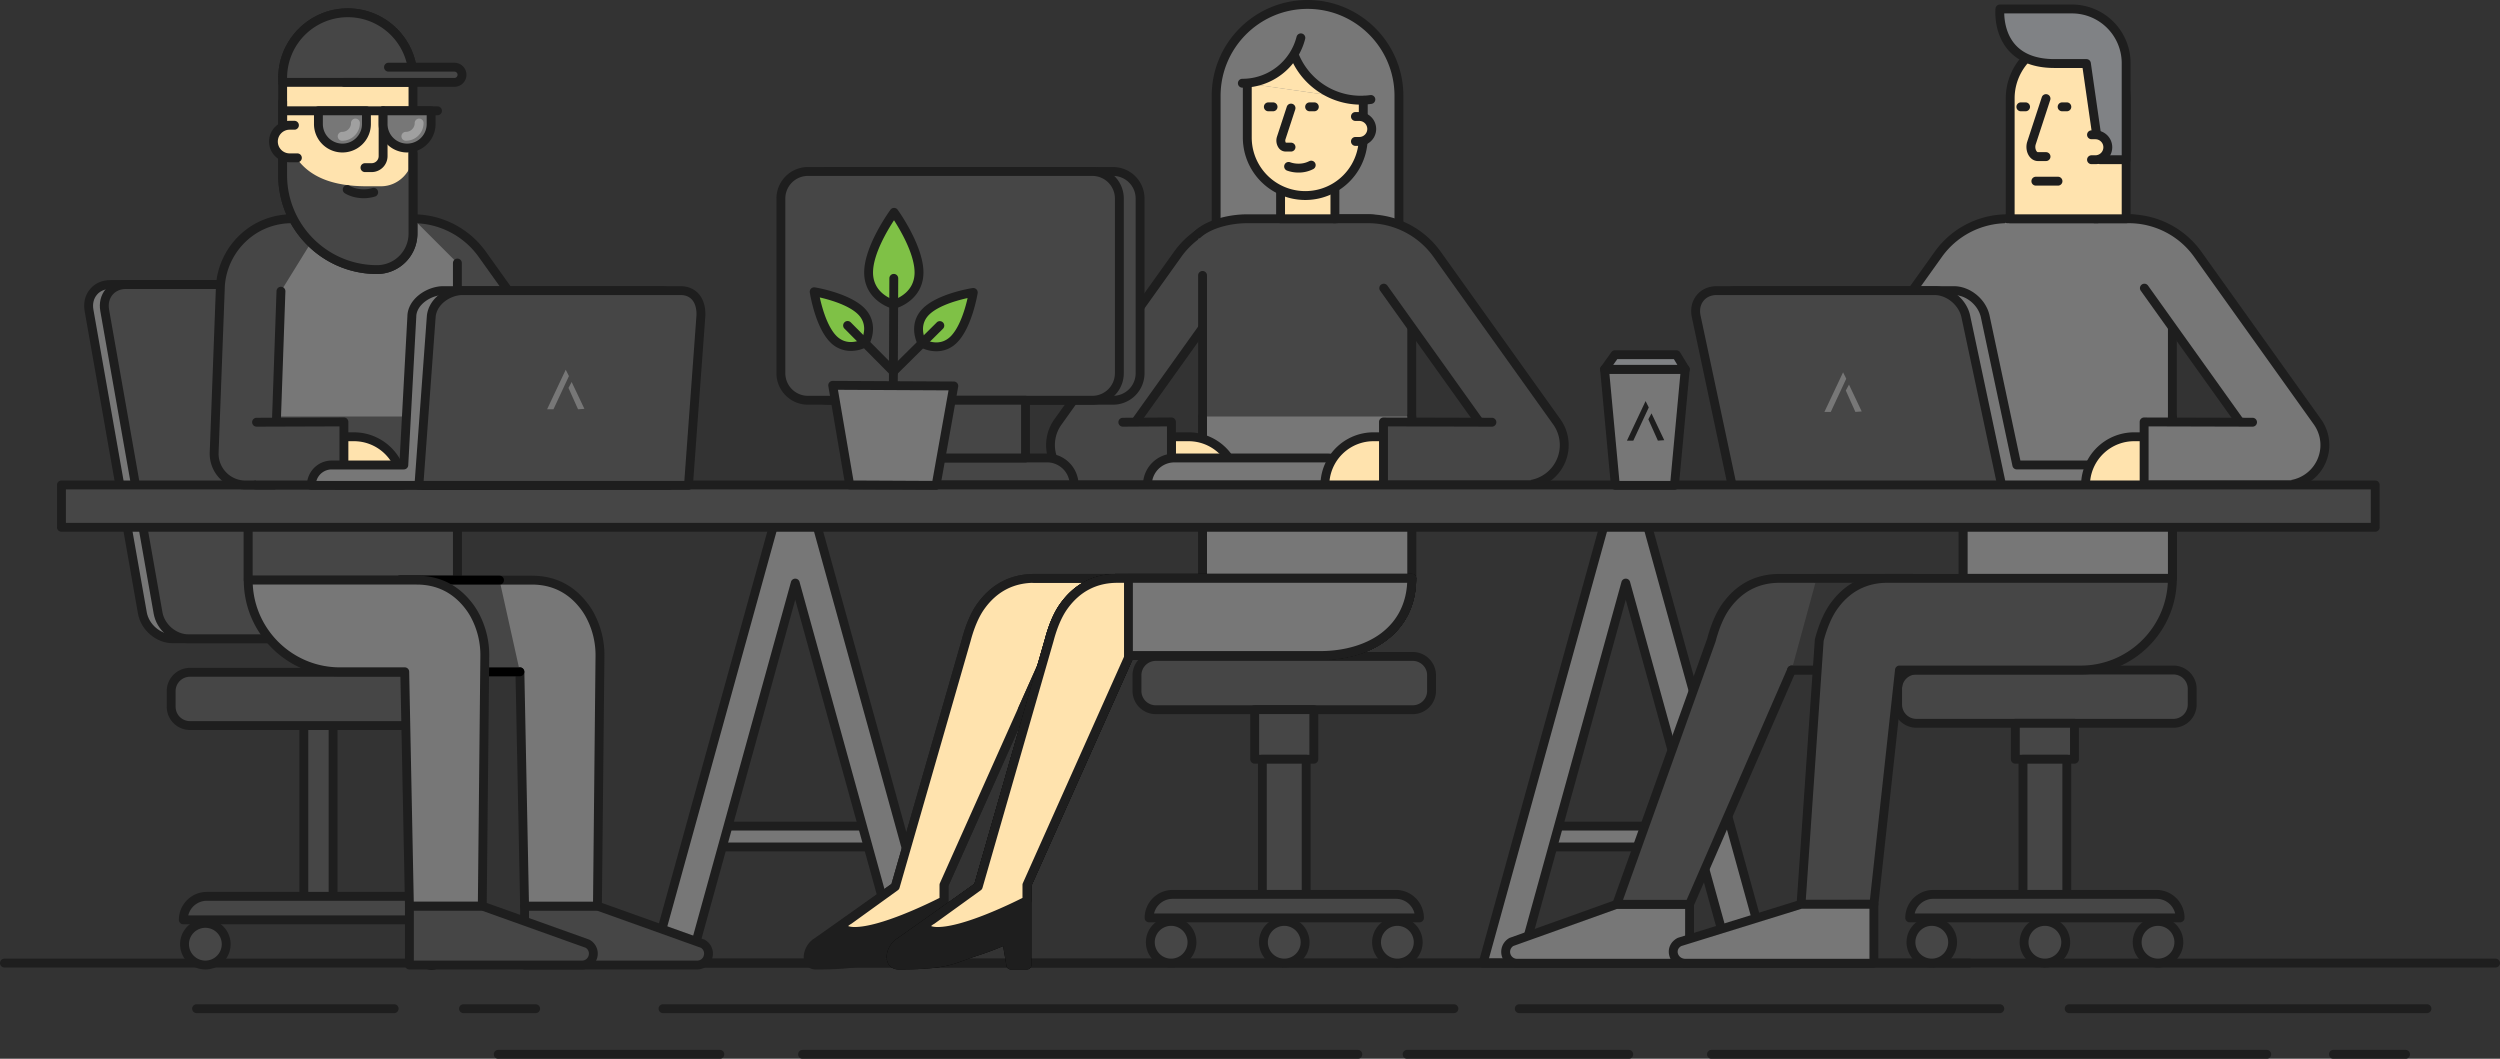 <svg xmlns="http://www.w3.org/2000/svg" viewBox="0 0 4785.27 2026.59"><rect x="0" y="0" width="4785.27" height="2026.59" fill="#333333" stroke="none"/><defs><style>.cls-1,.cls-13{fill:#777;}.cls-12,.cls-2{fill:#1e1e1e;}.cls-3{fill:#464646;}.cls-4{fill:#353535;}.cls-5{fill:#fff;}.cls-6{fill:#6fddef;}.cls-7{fill:#ffe3ae;}.cls-8{fill:#808285;}.cls-9{fill:#52d4f7;}.cls-10{fill:#a0a0a0;}.cls-11{fill:#7fc146;}.cls-12,.cls-13{fill-rule:evenodd;}</style></defs><title>Zasób 1</title><g id="Warstwa_2" data-name="Warstwa 2"><g id="Layer_1" data-name="Layer 1"><rect class="cls-1" x="1346.2" y="1581.21" width="352" height="40"/><path class="cls-2" d="M1698.2,1572.71h-352a8.5,8.5,0,0,0-8.5,8.5v40a8.5,8.5,0,0,0,8.5,8.5h352a8.5,8.5,0,0,0,8.5-8.5v-40A8.5,8.5,0,0,0,1698.2,1572.71Zm-8.5,40h-335v-23h335Z"/><polygon class="cls-1" points="1486.2 985.87 1249.07 1843.43 1321.07 1843.43 1522.2 1116.06 1723.34 1843.43 1795.34 1843.43 1558.2 985.87 1486.2 985.87"/><path class="cls-2" d="M1566.4,983.61a8.5,8.5,0,0,0-8.19-6.23h-72a8.5,8.5,0,0,0-8.19,6.23l-237.13,857.55a8.5,8.5,0,0,0,8.19,10.77h72a8.5,8.5,0,0,0,8.19-6.23L1522.2,1148l192.94,697.74a8.5,8.5,0,0,0,8.19,6.23h72a8.5,8.5,0,0,0,8.19-10.77Zm163.41,851.32L1530.4,1113.8a8.5,8.5,0,0,0-16.38,0L1314.6,1834.93h-54.36l232.43-840.55h59.06l232.43,840.55Z"/><rect class="cls-1" x="2935.89" y="1581.21" width="352" height="40"/><path class="cls-2" d="M3287.89,1572.71h-352a8.5,8.5,0,0,0-8.5,8.5v40a8.5,8.5,0,0,0,8.5,8.5h352a8.5,8.5,0,0,0,8.5-8.5v-40A8.5,8.5,0,0,0,3287.89,1572.71Zm-8.5,40h-335v-23h335Z"/><polygon class="cls-1" points="3075.89 985.87 2838.75 1843.43 2910.75 1843.43 3111.89 1116.06 3313.02 1843.43 3385.02 1843.43 3147.89 985.87 3075.89 985.87"/><path class="cls-2" d="M3156.08,983.61a8.5,8.5,0,0,0-8.19-6.23h-72a8.5,8.5,0,0,0-8.19,6.23l-237.13,857.55a8.5,8.5,0,0,0,8.19,10.77h72a8.5,8.5,0,0,0,8.19-6.23L3111.89,1148l192.94,697.74a8.5,8.5,0,0,0,8.19,6.23h72a8.5,8.5,0,0,0,8.19-10.77Zm163.41,851.32L3120.08,1113.8a8.5,8.5,0,0,0-16.38,0l-199.41,721.13h-54.36l232.43-840.55h59.06l232.43,840.55Z"/><path class="cls-2" d="M3769.42,1834.93H8.5a8.5,8.5,0,0,0,0,17H3769.42a8.5,8.5,0,0,0,0-17Z"/><path class="cls-2" d="M754.43,1922.26H376.31a8.5,8.5,0,0,0,0,17H754.43a8.5,8.5,0,0,0,0-17Z"/><path class="cls-2" d="M1025.24,1922.26h-138a8.5,8.5,0,0,0,0,17h138a8.5,8.5,0,0,0,0-17Z"/><path class="cls-2" d="M2782.9,1922.26H1269.11a8.5,8.5,0,0,0,0,17H2782.9a8.5,8.5,0,0,0,0-17Z"/><path class="cls-2" d="M1377.81,2009.59H953.7a8.5,8.5,0,1,0,0,17h424.11a8.5,8.5,0,0,0,0-17Z"/><path class="cls-2" d="M2599,2009.59H1536.21a8.5,8.5,0,0,0,0,17H2599a8.5,8.5,0,0,0,0-17Z"/><path class="cls-2" d="M4776.77,1834.93h-3557a8.5,8.5,0,0,0,0,17h3557a8.5,8.5,0,0,0,0-17Z"/><path class="cls-2" d="M3827.8,1922.26H2908.06a8.5,8.5,0,0,0,0,17H3827.8a8.5,8.5,0,0,0,0-17Z"/><path class="cls-2" d="M4645.49,1922.26H3960.65a8.5,8.5,0,0,0,0,17h684.84a8.5,8.5,0,0,0,0-17Z"/><path class="cls-2" d="M3117.56,2009.59H2693.45a8.5,8.5,0,0,0,0,17h424.11a8.5,8.5,0,0,0,0-17Z"/><path class="cls-2" d="M4338.77,2009.59H3276a8.5,8.5,0,0,0,0,17H4338.77a8.5,8.5,0,0,0,0-17Z"/><path class="cls-2" d="M4604.47,2009.59h-138a8.5,8.5,0,0,0,0,17h138a8.5,8.5,0,0,0,0-17Z"/><path class="cls-1" d="M3710.19,486.66,3481,807.51c-36.11,50.56,0,120.78,62.16,120.78h0l363.94-509.55h-64.95A162.2,162.2,0,0,0,3710.19,486.66Z"/><path class="cls-2" d="M3907.14,410.24h-64.95a171,171,0,0,0-138.91,71.49L3474.12,802.57a84.89,84.89,0,0,0,69.08,134.22,8.5,8.5,0,0,0,6.92-3.56l363.94-509.55a8.5,8.5,0,0,0-6.92-13.44ZM3538.91,919.67a67.89,67.89,0,0,1-51-107.21L3717.11,491.6a154,154,0,0,1,125.07-64.37h48.43Z"/><path class="cls-1" d="M2893,1803c-19.46,11.08-11.59,40.78,10.8,40.78H3234V1730.91H3094.58Z"/><path class="cls-2" d="M3234,1722.41H3094.58a8.49,8.49,0,0,0-2.86.5L2890.16,1795a8.39,8.39,0,0,0-1.34.62,30.32,30.32,0,0,0,15,56.67H3234a8.5,8.5,0,0,0,8.5-8.5V1730.91A8.5,8.5,0,0,0,3234,1722.41Zm-8.5,112.88H2903.82a13.32,13.32,0,0,1-7.16-24.55l199.39-71.33h129.49Z"/><path class="cls-3" d="M3303.28,1161.06c-11.67,16.43-21,39.49-27.49,64.14l-181.21,505.71H3234l195.29-448.38h47.41l183-175.46H3406.26C3361.82,1107.07,3327.78,1126.57,3303.28,1161.06Z"/><path class="cls-2" d="M3659.71,1098.57H3406.26c-45.8,0-82.79,19.37-109.91,57.57-11.55,16.26-21.46,39.26-28.69,66.53L3086.57,1728a8.5,8.5,0,0,0,8,11.37H3234a8.5,8.5,0,0,0,7.79-5.11L3434.9,1291h41.84a8.5,8.5,0,0,0,0-17h-47.41a8.5,8.5,0,0,0-7.79,5.11l-193.07,443.28H3106.65l177.14-494.34c.08-.23.15-.46.22-.7,6.72-25.48,15.78-46.7,26.21-61.38,23.76-33.45,56.07-50.42,96.05-50.42h253.45a8.5,8.5,0,0,0,0-17Z"/><polygon class="cls-4" points="3429.34 1282.52 3476.75 1282.52 3659.71 1107.07 3477.2 1107.07 3429.34 1282.52"/><path class="cls-2" d="M3659.71,1098.57H3477.2a8.5,8.5,0,0,0,0,17h161.37L3473.33,1274h-44a8.5,8.5,0,0,0,0,17h47.41a8.5,8.5,0,0,0,5.88-2.37l183-175.46a8.5,8.5,0,0,0-5.88-14.63Z"/><path class="cls-1" d="M4073.43,418.74H3842.5l-84.74,154.47v533.86h400.4V503.47A84.74,84.74,0,0,0,4073.43,418.74Z"/><path class="cls-2" d="M4073.43,410.24H3842.5a8.5,8.5,0,0,0,0,17h230.93a76.32,76.32,0,0,1,76.24,76.24v595.09h-383.4V573.21a8.5,8.5,0,0,0-17,0v533.86a8.5,8.5,0,0,0,8.5,8.5h400.4a8.5,8.5,0,0,0,8.5-8.5V503.47A93.34,93.34,0,0,0,4073.43,410.24Z"/><path class="cls-1" d="M4206.68,486.66a162.2,162.2,0,0,0-132-67.93h-64.95l94.77,132.68,269.18,376.87h0c62.13,0,98.27-70.22,62.16-120.78Z"/><path class="cls-2" d="M4213.6,481.72a171,171,0,0,0-138.91-71.49h-64.95a8.5,8.5,0,0,0,0,17h64.95a154,154,0,0,1,125.07,64.37l229.16,320.85a67.89,67.89,0,0,1-51,107.21L4111.42,546.48a8.5,8.5,0,0,0-13.83,9.88l269.18,376.87a8.5,8.5,0,0,0,6.92,3.56,84.89,84.89,0,0,0,69.08-134.22Z"/><rect class="cls-1" x="3757.76" y="797.23" width="400.4" height="309.84"/><path class="cls-2" d="M4158.16,788.73a8.5,8.5,0,0,0-8.5,8.5v301.34h-383.4V797.23a8.5,8.5,0,1,0-17,0v309.84a8.5,8.5,0,0,0,8.5,8.5h400.4a8.5,8.5,0,0,0,8.5-8.5V797.23A8.5,8.5,0,0,0,4158.16,788.73Z"/><path class="cls-5" d="M3731,836H3698.2v93H3824A93,93,0,0,0,3731,836Z"/><path d="M3731,827.5H3698.2a8.5,8.5,0,0,0-8.5,8.5v93a8.5,8.5,0,0,0,8.5,8.5H3824a8.5,8.5,0,0,0,8.5-8.5A101.66,101.66,0,0,0,3731,827.5Zm-24.31,93v-76H3731a84.66,84.66,0,0,1,84.12,76Z"/><polygon class="cls-6" points="3506.95 928.29 3698.2 928.29 3698.2 807.61 3605.21 808.18 3506.95 928.29"/><path d="M3698.2,799.11h-.05l-93,.57a8.5,8.5,0,1,0,.1,17l84.44-.52V919.79H3507a8.5,8.5,0,0,0,0,17H3698.2a8.5,8.5,0,0,0,8.5-8.5V807.61a8.5,8.5,0,0,0-8.5-8.5Z"/><rect class="cls-3" x="3632.22" y="1282.52" width="563.89" height="101.98" rx="35.98" ry="35.98"/><path class="cls-2" d="M4160.12,1274H3668.2a44.53,44.53,0,0,0-44.48,44.48v30A44.53,44.53,0,0,0,3668.2,1393h491.92a44.53,44.53,0,0,0,44.48-44.48v-30A44.53,44.53,0,0,0,4160.12,1274Zm27.48,74.5a27.51,27.51,0,0,1-27.48,27.48H3668.2a27.51,27.51,0,0,1-27.48-27.48v-30A27.51,27.51,0,0,1,3668.2,1291h491.92a27.51,27.51,0,0,1,27.48,27.48Z"/><rect class="cls-3" x="3857.56" y="1384.5" width="113.21" height="68.72"/><path class="cls-2" d="M3970.77,1376H3857.56a8.5,8.5,0,0,0-8.5,8.5v68.72a8.5,8.5,0,0,0,8.5,8.5h113.21a8.5,8.5,0,0,0,8.5-8.5V1384.5A8.5,8.5,0,0,0,3970.77,1376Zm-8.5,68.72h-96.21V1393h96.21Z"/><rect class="cls-3" x="3872.23" y="1453.22" width="83.87" height="281.9"/><path class="cls-2" d="M3956.1,1444.72h-83.86a8.5,8.5,0,0,0-8.5,8.5v281.9a8.5,8.5,0,0,0,8.5,8.5h83.86a8.5,8.5,0,0,0,8.5-8.5v-281.9A8.5,8.5,0,0,0,3956.1,1444.72Zm-8.5,281.9h-66.86v-264.9h66.86Z"/><circle class="cls-3" cx="4130.67" cy="1803.55" r="39.87"/><path class="cls-2" d="M4130.67,1755.18a48.37,48.37,0,1,0,48.37,48.37A48.43,48.43,0,0,0,4130.67,1755.18Zm0,79.75a31.37,31.37,0,1,1,31.37-31.37A31.41,31.41,0,0,1,4130.67,1834.93Z"/><circle class="cls-3" cx="3697.66" cy="1803.55" r="39.87"/><path class="cls-2" d="M3697.66,1755.18a48.37,48.37,0,1,0,48.37,48.37A48.43,48.43,0,0,0,3697.66,1755.18Zm0,79.75a31.37,31.37,0,1,1,31.37-31.37A31.41,31.41,0,0,1,3697.66,1834.93Z"/><circle class="cls-3" cx="3914.16" cy="1803.55" r="39.87"/><path class="cls-2" d="M3914.16,1755.18a48.37,48.37,0,1,0,48.37,48.37A48.43,48.43,0,0,0,3914.16,1755.18Zm0,79.75a31.37,31.37,0,1,1,31.37-31.37A31.41,31.41,0,0,1,3914.16,1834.93Z"/><path class="cls-3" d="M4127.94,1711.95H3700.39a45,45,0,0,0-45,45h517.52A45,45,0,0,0,4127.94,1711.95Z"/><path class="cls-2" d="M4127.94,1703.45H3700.39a53.55,53.55,0,0,0-53.49,53.49,8.5,8.5,0,0,0,8.5,8.5h517.52a8.5,8.5,0,0,0,8.5-8.5A53.55,53.55,0,0,0,4127.94,1703.45Zm-463,45a36.55,36.55,0,0,1,35.49-28h427.54a36.56,36.56,0,0,1,35.49,28Z"/><path class="cls-7" d="M3958.72,77.27h0a111,111,0,0,0-111,111V418.74h222V188.25A111,111,0,0,0,3958.72,77.27Z"/><path class="cls-2" d="M3958.72,68.77a119.61,119.61,0,0,0-119.48,119.48V418.74a8.5,8.5,0,0,0,8.5,8.5h222a8.5,8.5,0,0,0,8.5-8.5V188.25A119.61,119.61,0,0,0,3958.72,68.77ZM4061.2,410.24h-205v-222a102.48,102.48,0,0,1,205,0Z"/><path class="cls-8" d="M3966,17.17H3828.06s-10.59,104.45,104.46,104.45h61.13l26.44,184.11h49.62V120.87A103.7,103.7,0,0,0,3966,17.17Z"/><path class="cls-2" d="M3966,8.67H3828.06a8.5,8.5,0,0,0-8.46,7.64c-.2,1.93-4.45,47.73,25.62,81,19.67,21.76,49,32.8,87.29,32.8h53.76l25.39,176.82a8.5,8.5,0,0,0,8.41,7.29h49.62a8.5,8.5,0,0,0,8.5-8.5V120.87A112.32,112.32,0,0,0,3966,8.67Zm95.2,288.56h-33.75l-25.39-176.82a8.5,8.5,0,0,0-8.41-7.29h-61.13c-33.17,0-58.27-9.11-74.58-27.08-18.42-20.3-21.35-47.34-21.6-60.36H3966a95.3,95.3,0,0,1,95.2,95.2Z"/><path class="cls-7" d="M4010.71,258h-7.32v47.73h7.32a23.86,23.86,0,0,0,23.86-23.86h0A23.86,23.86,0,0,0,4010.71,258Z"/><path class="cls-2" d="M4010.71,249.5h-7.32a8.5,8.5,0,0,0,0,17h7.32a15.36,15.36,0,1,1,0,30.73h-7.32a8.5,8.5,0,0,0,0,17h7.32a32.36,32.36,0,1,0,0-64.73Z"/><path class="cls-2" d="M3924.36,191.4a8.5,8.5,0,0,0-16.16-5.29L3880.42,271c-3.14,9.59-1.58,20.72,4,28.37,4.09,5.65,10.05,8.89,16.34,8.89h15.56a8.5,8.5,0,0,0,0-17h-15.56c-1.11,0-2.17-1.31-2.58-1.87-1.94-2.68-3.26-7.93-1.57-13.11Z"/><path class="cls-3" d="M3509.74,1161.06c-11.66,16.43-21,39.49-27.49,64.14l-34.86,505.71h139.47l48.95-448.38h346.91a175.46,175.46,0,0,0,175.46-175.46H3612.72C3568.28,1107.07,3534.23,1126.57,3509.74,1161.06Z"/><path class="cls-2" d="M4158.16,1098.57H3612.72c-45.8,0-82.79,19.37-109.91,57.57-11.6,16.33-21.55,39.46-28.78,66.89a8.44,8.44,0,0,0-.26,1.58l-34.86,505.71a8.5,8.5,0,0,0,8.48,9.08h139.46a8.5,8.5,0,0,0,8.45-7.58l48.12-440.8h339.29c101.43,0,184-82.52,184-184A8.5,8.5,0,0,0,4158.16,1098.57ZM3982.71,1274H3635.79a8.5,8.5,0,0,0-8.45,7.58l-48.12,440.8H3456.49l34.18-495.82c6.7-25.13,15.68-46.08,26-60.61,23.76-33.45,56.07-50.42,96.05-50.42h536.73C4145,1203.7,4071.92,1274,3982.71,1274Z"/><path class="cls-1" d="M3214.83,1803c-21.23,11.08-12.65,40.78,11.78,40.78h360.23V1730.91H3447.38Z"/><path class="cls-2" d="M3586.85,1722.41H3447.38a8.53,8.53,0,0,0-2.52.38l-232.55,72.1a8.62,8.62,0,0,0-1.42.58c-12.89,6.73-19.08,19.79-15.78,33.27,3.46,14.09,16.11,23.55,31.49,23.55h360.23a8.5,8.5,0,0,0,8.5-8.5V1730.91A8.5,8.5,0,0,0,3586.85,1722.41Zm-8.5,112.88H3226.61c-9.14,0-13.78-5.71-15-10.6-1.37-5.58,1.06-10.7,6.52-13.81l230.52-71.47h129.68Z"/><path class="cls-2" d="M3956.15,196h-9a8.5,8.5,0,0,0,0,17h9a8.5,8.5,0,0,0,0-17Z"/><path class="cls-2" d="M3877.16,196h-9a8.5,8.5,0,0,0,0,17h9a8.5,8.5,0,0,0,0-17Z"/><path class="cls-2" d="M3939.21,338.31h-42.34a8.5,8.5,0,0,0,0,17h42.34a8.5,8.5,0,0,0,0-17Z"/><path class="cls-1" d="M4038.34,890h-178L3800,605.87c-5.82-27.39-32.75-49.6-60.14-49.6H3323c-27.39,0-44.88,22.2-39.05,49.6L3352.67,929h724.68A39,39,0,0,0,4038.34,890Z"/><path class="cls-2" d="M4038.34,881.53H3867.26l-59-277.42c-3.21-15.12-12.05-29.28-24.89-39.86s-28.35-16.47-43.57-16.47H3323c-15.66,0-29.25,6.14-38.28,17.29-9.27,11.44-12.49,26.56-9.09,42.57l68.69,323.17a8.5,8.5,0,0,0,8.31,6.73h724.68a8.5,8.5,0,0,0,8.5-8.5A47.56,47.56,0,0,0,4038.34,881.53Zm-678.79,39-67.26-316.43c-2.32-10.9-.3-21,5.67-28.34,5.74-7.09,14.64-11,25.07-11h416.81c23.55,0,46.8,19.23,51.82,42.86l60.4,284.16a8.5,8.5,0,0,0,8.31,6.73h178a30.57,30.57,0,0,1,29.31,22Z"/><path class="cls-3" d="M3702.64,556.28H3285.83c-27.39,0-44.88,22.2-39.05,49.6L3315.46,929h516l-68.69-323.17C3757,578.48,3730,556.28,3702.64,556.28Z"/><path class="cls-2" d="M3771.09,604.11c-3.21-15.12-12.05-29.28-24.89-39.86s-28.35-16.47-43.57-16.47H3285.83c-15.66,0-29.25,6.14-38.28,17.29-9.27,11.44-12.49,26.56-9.09,42.57l68.69,323.17a8.5,8.5,0,0,0,8.31,6.73h516a8.5,8.5,0,0,0,8.31-10.27ZM3322.35,920.54l-67.26-316.43c-2.32-10.9-.3-21,5.67-28.34,5.74-7.09,14.64-11,25.07-11h416.81c23.55,0,46.8,19.23,51.82,42.86L3821,920.54Z"/><path class="cls-7" d="M3991.88,929h125.85V836h-32.81A93,93,0,0,0,3991.88,929Z"/><path class="cls-2" d="M4117.73,827.5h-32.81A101.65,101.65,0,0,0,3983.38,929a8.5,8.5,0,0,0,8.5,8.5h125.85a8.5,8.5,0,0,0,8.5-8.5V836A8.5,8.5,0,0,0,4117.73,827.5Zm-8.5,93H4000.81a84.66,84.66,0,0,1,84.12-76h24.31Z"/><polygon class="cls-1" points="4104.12 807.61 4104.12 928.29 4391.75 928.29 4311.67 808.18 4104.12 807.61"/><path class="cls-2" d="M4391.75,919.79H4112.62V816.14l199,.55h0a8.5,8.5,0,0,0,0-17l-207.55-.57h0a8.5,8.5,0,0,0-8.5,8.5V928.29a8.5,8.5,0,0,0,8.5,8.5h287.64a8.5,8.5,0,0,0,0-17Z"/><path class="cls-1" d="M593.44,594c-4.8-27.24-30.78-49.33-58-49.33H211c-27.24,0-45.43,22.09-40.63,49.33l102.17,579.41c4.8,27.24,30.78,49.33,58,49.33H655c27.24,0,45.43-22.09,40.63-49.33Z"/><path class="cls-2" d="M601.81,592.48c-2.67-15.12-11-29.28-23.46-39.88s-27.74-16.47-42.93-16.47H211c-15.59,0-29.31,6.11-38.62,17.22-9.49,11.3-13.17,26.25-10.38,42.09l102.17,579.41c2.67,15.12,11,29.29,23.46,39.88s27.74,16.47,42.93,16.47H655c15.59,0,29.31-6.11,38.62-17.22,9.49-11.3,13.17-26.25,10.38-42.09Zm78.76,610.57c-6,7.19-15.12,11.14-25.6,11.14H330.59c-23.27,0-45.54-19-49.66-42.3L178.77,592.48c-1.9-10.8.46-20.82,6.66-28.21,6-7.19,15.12-11.14,25.6-11.14H535.42c23.27,0,45.54,19,49.66,42.3l102.17,579.41C689.14,1185.65,686.78,1195.67,680.58,1203.05Z"/><path class="cls-3" d="M623.44,594c-4.8-27.24-30.78-49.33-58-49.33H241c-27.24,0-45.43,22.09-40.63,49.33l102.17,579.41c4.8,27.24,30.78,49.33,58,49.33H685c27.24,0,45.43-22.09,40.63-49.33Z"/><path class="cls-2" d="M631.82,592.48c-2.67-15.12-11-29.28-23.46-39.88s-27.74-16.47-42.93-16.47H241c-15.59,0-29.31,6.11-38.62,17.22-9.49,11.3-13.17,26.25-10.38,42.09L294.2,1174.84c2.67,15.12,11,29.29,23.46,39.88s27.74,16.47,42.93,16.47H685c15.59,0,29.31-6.11,38.62-17.22,9.49-11.3,13.17-26.25,10.38-42.09Zm78.76,610.57c-6,7.19-15.12,11.14-25.6,11.14H360.59c-23.27,0-45.54-19-49.66-42.3L208.77,592.48c-1.9-10.8.46-20.82,6.66-28.21,6-7.19,15.12-11.14,25.6-11.14H565.42c23.27,0,45.54,19,49.66,42.3l102.17,579.41C719.14,1185.65,716.78,1195.67,710.58,1203.05Z"/><path class="cls-3" d="M923.07,486.66a162.2,162.2,0,0,0-132-67.93H726.13l363.94,509.55h0c62.13,0,98.27-70.22,62.16-120.78Z"/><path class="cls-2" d="M930,481.72a171,171,0,0,0-138.91-71.49H726.13a8.5,8.5,0,0,0-6.92,13.44l363.94,509.55a8.5,8.5,0,0,0,6.92,3.56,84.88,84.88,0,0,0,69.08-134.22ZM1150.43,883c-11.21,21.78-32,35.27-56.08,36.7L742.65,427.24h48.43A154,154,0,0,1,916.15,491.6l229.16,320.85A66.76,66.76,0,0,1,1150.43,883Z"/><path class="cls-1" d="M559.84,418.74a84.74,84.74,0,0,0-84.74,84.74v603.59H875.5V503.47l-84.74-84.74Z"/><path class="cls-2" d="M875.5,495a8.5,8.5,0,0,0-8.5,8.5v595.09H483.6V503.47a76.32,76.32,0,0,1,76.24-76.24H790.77a8.5,8.5,0,0,0,0-17H559.84a93.34,93.34,0,0,0-93.24,93.24v603.59a8.5,8.5,0,0,0,8.5,8.5H875.5a8.5,8.5,0,0,0,8.5-8.5V503.47A8.5,8.5,0,0,0,875.5,495Z"/><rect class="cls-3" x="475.1" y="797.23" width="400.4" height="313.22"/><path class="cls-2" d="M875.5,788.73a8.5,8.5,0,0,0-8.5,8.5v304.72H483.6V797.23a8.5,8.5,0,1,0-17,0v313.22a8.5,8.5,0,0,0,8.5,8.5H875.5a8.5,8.5,0,0,0,8.5-8.5V797.23A8.5,8.5,0,0,0,875.5,788.73Z"/><path class="cls-2" d="M1877,1161.06c-11.67,16.43-21,39.49-27.49,64.14l-135.88,471.88L1563.8,1803c-19.46,11.08-24.63,44.16-2.24,44.16,95.19,0,102.53-11.4,148.12-26.07a573.2,573.2,0,0,0,58.07-22.25l.38,34.1H1799l7.9-78.21h0v-60.83l196.21-439.22H2368c96.9,0,175.46-50.72,175.46-147.63H1980C1935.55,1107.07,1901.5,1126.57,1877,1161.06Z"/><path class="cls-2" d="M2543.43,1098.57H1980c-45.8,0-82.79,19.37-109.91,57.57-11.58,16.31-21.53,39.41-28.76,66.8l-135,468.93-147.08,104c-14.77,8.66-23.87,28.4-19.91,43.35,2.73,10.32,11.06,16.48,22.27,16.48,77.82,0,98.64-7.68,127.45-18.31,7.08-2.61,14.39-5.31,23.27-8.17,15.87-5.11,31.67-11,47.12-17.45l.24,21.31a8.5,8.5,0,0,0,8.5,8.4H1799a8.5,8.5,0,0,0,8.46-7.65l7.9-78.21a8.47,8.47,0,0,0,0-.85v-59l193.23-432.54H2368c51.68,0,96.39-13.58,129.3-39.28,35.76-27.92,54.66-68.33,54.66-116.85a8.5,8.5,0,0,0-8.5-8.5ZM1563.81,1803h0Zm923-592.49c-29.46,23-71.66,35.67-118.84,35.67H2003.06a8.5,8.5,0,0,0-7.76,5l-196.21,439.22a8.5,8.5,0,0,0-.74,3.47v60.4l-7.09,70.13h-14.72l-.29-25.69a8.5,8.5,0,0,0-12-7.66,563.82,563.82,0,0,1-57.21,21.92c-9.22,3-17,5.85-23.95,8.4-28.17,10.39-46.78,17.26-121.57,17.26-4.45,0-5.34-2-5.83-3.83-1.86-7,3.1-19.22,12.28-24.45q.36-.21.7-.45L1718.54,1704a8.49,8.49,0,0,0,3.26-4.59l135.88-471.88.05-.18c6.72-25.47,15.78-46.7,26.21-61.38,23.76-33.45,56.07-50.42,96.05-50.42h554.72C2532.65,1154.87,2516.2,1187.57,2486.81,1210.52Z"/><path class="cls-7" d="M1877,1161.06c-11.67,16.43-21,39.49-27.49,64.14l-135.88,471.88-88.68,64c-19.46,11.08-11.59,21.82,10.8,21.82h0c58.61,0,171.1-59,171.1-59v-30l196.21-439.22H2368c96.9,0,175.46-50.72,175.46-147.63H1980C1935.55,1107.07,1901.5,1126.57,1877,1161.06Z"/><path class="cls-2" d="M2543.43,1098.57H1980c-45.8,0-82.79,19.37-109.91,57.57-11.58,16.31-21.53,39.41-28.76,66.79l-135,469L1620.33,1754c-15.5,9-15.73,18.25-14.47,23,2.44,9.2,13.33,14.48,29.89,14.48,60,0,170.38-57.53,175-60a8.5,8.5,0,0,0,4.55-7.53v-28.21l193.22-432.54H2368c51.68,0,96.39-13.58,129.3-39.28,35.76-27.92,54.66-68.33,54.66-116.85a8.5,8.5,0,0,0-8.5-8.5ZM1625,1761.12h0Zm861.85-550.6c-29.46,23-71.66,35.67-118.84,35.67H2003.06a8.5,8.5,0,0,0-7.76,5l-196.21,439.22a8.5,8.5,0,0,0-.74,3.47v24.82c-21.44,10.83-113.23,55.7-162.6,55.7-6.42,0-10.32-1-12.32-1.83a27.57,27.57,0,0,1,5.73-4.11,8.37,8.37,0,0,0,.77-.49l88.68-64a8.5,8.5,0,0,0,3.19-4.54l135.88-471.88.05-.19c6.72-25.47,15.78-46.7,26.21-61.38,23.76-33.45,56.07-50.42,96.05-50.42h554.72C2532.65,1154.87,2516.2,1187.57,2486.81,1210.52Z"/><path class="cls-2" d="M2543.43,1098.57H1980a8.5,8.5,0,0,0,0,17h554.72c-2.06,39.3-18.51,72-47.9,95s-71.66,35.67-118.84,35.67H2003.06a8.5,8.5,0,0,0-7.76,5l-46.15,103.3a8.5,8.5,0,1,0,15.52,6.93l43.9-98.27H2368c51.68,0,96.39-13.58,129.3-39.28,35.76-27.92,54.66-68.33,54.66-116.85A8.5,8.5,0,0,0,2543.43,1098.57Z"/><path class="cls-3" d="M2254.25,486.66,2025.09,807.51c-36.11,50.56,0,120.78,62.16,120.78h0l363.94-509.55h-64.95A162.2,162.2,0,0,0,2254.25,486.66Z"/><path class="cls-2" d="M2451.19,410.24h-64.95a171,171,0,0,0-138.91,71.49L2018.17,802.57a84.88,84.88,0,0,0,69.08,134.22,8.5,8.5,0,0,0,6.92-3.56l363.94-509.55a8.5,8.5,0,0,0-6.92-13.44ZM2083,919.67c-24.12-1.43-44.87-14.92-56.08-36.7a66.77,66.77,0,0,1,5.12-70.52L2261.17,491.6a154,154,0,0,1,125.07-64.37h48.43Z"/><path class="cls-1" d="M2502.78,8.5h0a174.94,174.94,0,0,0-174.94,174.94V457.22h349.88V183.44A174.94,174.94,0,0,0,2502.78,8.5Z"/><path class="cls-2" d="M2502.78,0c-101.15,0-183.44,82.29-183.44,183.44V457.21a8.5,8.5,0,0,0,8.5,8.5h349.88a8.5,8.5,0,0,0,8.5-8.5V183.44C2686.21,82.29,2603.92,0,2502.78,0Zm166.44,448.71H2336.34V183.44C2336.34,91.66,2411,17,2502.78,17s166.44,74.66,166.44,166.44Z"/><path class="cls-3" d="M2617.48,418.74H2386.55c-28.43,0-70,7.87-93.92,29.47l9.18,79v579.86h400.4V503.47A84.74,84.74,0,0,0,2617.48,418.74Z"/><path class="cls-2" d="M2617.48,410.24H2386.55c-29.79,0-73.76,8.29-99.62,31.67a8.5,8.5,0,1,0,11.4,12.61c20.85-18.84,59.33-27.28,88.22-27.28h230.93a76.32,76.32,0,0,1,76.24,76.24v595.09h-383.4V527.21a8.5,8.5,0,0,0-17,0v579.86a8.5,8.5,0,0,0,8.5,8.5h400.4a8.5,8.5,0,0,0,8.5-8.5V503.47A93.34,93.34,0,0,0,2617.48,410.24Z"/><rect class="cls-7" x="2451.19" y="328.28" width="103.97" height="90.46"/><path class="cls-2" d="M2555.16,319.78h-104a8.5,8.5,0,0,0-8.5,8.5v90.46a8.5,8.5,0,0,0,8.5,8.5h104a8.5,8.5,0,0,0,8.5-8.5V328.28A8.5,8.5,0,0,0,2555.16,319.78Zm-8.5,90.46h-87V336.78h87Z"/><path class="cls-3" d="M2750.73,486.66a162.2,162.2,0,0,0-132-67.93h-64.95l94.77,132.68,269.18,376.87h0c62.13,0,98.27-70.22,62.16-120.78Z"/><path class="cls-2" d="M2757.65,481.72a171,171,0,0,0-138.91-71.49h-64.95a8.5,8.5,0,0,0,0,17h64.95a154,154,0,0,1,125.07,64.37L2973,812.45a67.89,67.89,0,0,1-51,107.21L2655.48,546.48a8.5,8.5,0,0,0-13.83,9.88l269.18,376.87a8.5,8.5,0,0,0,6.92,3.56,84.89,84.89,0,0,0,69.08-134.22Z"/><rect class="cls-1" x="2301.82" y="797.23" width="400.4" height="309.84"/><path class="cls-2" d="M2702.22,788.73a8.5,8.5,0,0,0-8.5,8.5v301.34h-383.4V797.23a8.5,8.5,0,0,0-17,0v309.84a8.5,8.5,0,0,0,8.5,8.5h400.4a8.5,8.5,0,0,0,8.5-8.5V797.23A8.5,8.5,0,0,0,2702.22,788.73Z"/><path class="cls-7" d="M2275.06,836h-32.81v93H2368.1A93,93,0,0,0,2275.06,836Z"/><path class="cls-2" d="M2275.06,827.5h-32.81a8.5,8.5,0,0,0-8.5,8.5v93a8.5,8.5,0,0,0,8.5,8.5H2368.1a8.5,8.5,0,0,0,8.5-8.5A101.66,101.66,0,0,0,2275.06,827.5Zm-24.31,93v-76h24.31a84.66,84.66,0,0,1,84.12,76Z"/><polygon class="cls-3" points="2051 928.29 2242.25 928.29 2242.25 807.61 2149.26 808.18 2051 928.29"/><path class="cls-2" d="M2242.25,799.11h-.05l-93,.57a8.5,8.5,0,0,0,.05,17h.05l84.44-.52V919.79H2051a8.5,8.5,0,0,0,0,17h191.25a8.5,8.5,0,0,0,8.5-8.5V807.61a8.5,8.5,0,0,0-8.5-8.5Z"/><rect class="cls-3" x="2176.27" y="1256.45" width="563.89" height="101.98" rx="35.98" ry="35.98"/><path class="cls-2" d="M2704.18,1248H2212.26a44.53,44.53,0,0,0-44.48,44.48v30a44.53,44.53,0,0,0,44.48,44.48h491.92a44.53,44.53,0,0,0,44.48-44.48v-30A44.53,44.53,0,0,0,2704.18,1248Zm27.48,74.5a27.51,27.51,0,0,1-27.48,27.48H2212.26a27.51,27.51,0,0,1-27.48-27.48v-30a27.51,27.51,0,0,1,27.48-27.48h491.92a27.51,27.51,0,0,1,27.48,27.48Z"/><rect class="cls-3" x="2401.61" y="1358.36" width="113.21" height="94.86"/><path class="cls-2" d="M2514.82,1349.86H2401.61a8.5,8.5,0,0,0-8.5,8.5v94.86a8.5,8.5,0,0,0,8.5,8.5h113.21a8.5,8.5,0,0,0,8.5-8.5v-94.86A8.5,8.5,0,0,0,2514.82,1349.86Zm-8.5,94.86h-96.21v-77.86h96.21Z"/><rect class="cls-3" x="2416.29" y="1453.22" width="83.86" height="275.9"/><path class="cls-2" d="M2500.15,1444.72h-83.87a8.5,8.5,0,0,0-8.5,8.5v275.9a8.5,8.5,0,0,0,8.5,8.5h83.87a8.5,8.5,0,0,0,8.5-8.5v-275.9A8.5,8.5,0,0,0,2500.15,1444.72Zm-8.5,275.9h-66.87v-258.9h66.87Z"/><circle class="cls-3" cx="2674.72" cy="1803.55" r="39.87"/><path class="cls-2" d="M2674.73,1755.18a48.37,48.37,0,1,0,48.37,48.37A48.43,48.43,0,0,0,2674.73,1755.18Zm0,79.75a31.37,31.37,0,1,1,31.37-31.37A31.41,31.41,0,0,1,2674.73,1834.93Z"/><circle class="cls-3" cx="2241.71" cy="1803.55" r="39.87"/><path class="cls-2" d="M2241.71,1755.18a48.37,48.37,0,1,0,48.37,48.37A48.43,48.43,0,0,0,2241.71,1755.18Zm0,79.75a31.37,31.37,0,1,1,31.37-31.37A31.41,31.41,0,0,1,2241.71,1834.93Z"/><circle class="cls-3" cx="2458.22" cy="1803.55" r="39.87"/><path class="cls-2" d="M2458.22,1755.18a48.37,48.37,0,1,0,48.37,48.37A48.43,48.43,0,0,0,2458.22,1755.18Zm0,79.75a31.37,31.37,0,1,1,31.37-31.37A31.41,31.41,0,0,1,2458.22,1834.93Z"/><path class="cls-3" d="M2672,1711.95H2244.45a45,45,0,0,0-45,45H2717A45,45,0,0,0,2672,1711.95Z"/><path class="cls-2" d="M2672,1703.45H2244.45a53.55,53.55,0,0,0-53.49,53.49,8.5,8.5,0,0,0,8.5,8.5H2717a8.5,8.5,0,0,0,8.5-8.5A53.55,53.55,0,0,0,2672,1703.45Zm-463,45a36.55,36.55,0,0,1,35.49-28H2672a36.56,36.56,0,0,1,35.49,28Z"/><path d="M2468.42,191.4a8.5,8.5,0,0,0-16.16-5.29L2424.48,271c-3.14,9.59-1.58,20.72,4,28.37,4.09,5.65,10.05,8.89,16.34,8.89h15.56a8.5,8.5,0,0,0,0-17h-15.56c-1.11,0-2.17-1.31-2.58-1.87-1.94-2.68-3.26-7.93-1.57-13.11Z"/><path class="cls-6" d="M2035.79,1161.06c-11.67,16.43-21,39.49-27.49,64.14l-135.88,471.88L1722.58,1803c-19.46,11.08-24.63,44.16-2.24,44.16,95.19,0,102.53-11.4,148.12-26.07a573.17,573.17,0,0,0,58.07-22.25l8.28,48.32h30.81v-92.43h0v-60.83l196.21-439.22h364.91c96.9,0,175.46-50.72,175.46-147.63H2138.77C2094.33,1107.07,2060.29,1126.57,2035.79,1161.06Z"/><path d="M2702.22,1098.57H2138.77c-45.8,0-82.79,19.37-109.91,57.57-11.58,16.31-21.53,39.41-28.76,66.8l-135,468.92-147.08,104c-14.77,8.66-23.87,28.4-19.91,43.35,2.73,10.32,11.06,16.48,22.27,16.48,77.82,0,98.64-7.68,127.45-18.31,7.08-2.61,14.39-5.31,23.27-8.17,16.49-5.31,32.91-11.42,48.93-18.22l6.45,37.63a8.5,8.5,0,0,0,8.38,7.06h30.81a8.5,8.5,0,0,0,8.5-8.5V1695.73l193.22-432.54h359.4c51.68,0,96.39-13.58,129.3-39.28,35.76-27.92,54.66-68.33,54.66-116.85a8.5,8.5,0,0,0-8.5-8.5ZM1722.59,1803h0Zm923-592.49c-29.46,23-71.66,35.67-118.84,35.67H2161.85a8.5,8.5,0,0,0-7.76,5l-196.21,439.22a8.5,8.5,0,0,0-.74,3.47v144.75H1942l-7.07-41.26a8.5,8.5,0,0,0-11.85-6.32,563.82,563.82,0,0,1-57.21,21.92c-9.22,3-17,5.85-23.95,8.4-28.17,10.39-46.78,17.26-121.57,17.26-4.45,0-5.34-2-5.83-3.83-1.86-7,3.1-19.22,12.28-24.45q.36-.21.7-.45L1877.32,1704a8.49,8.49,0,0,0,3.26-4.59l135.88-471.88.05-.18c6.72-25.48,15.78-46.7,26.21-61.38,23.76-33.45,56.07-50.42,96.05-50.42H2693.5C2691.44,1154.87,2675,1187.57,2645.6,1210.52Z"/><path class="cls-5" d="M2035.79,1161.06c-11.67,16.43-21,39.49-27.49,64.14l-135.88,471.88-88.68,64c-19.46,11.08-11.59,21.82,10.8,21.82h0c58.61,0,171.1-59,171.1-59v-30l196.21-439.22h364.91c96.9,0,175.46-50.72,175.46-147.63H2138.77C2094.33,1107.07,2060.29,1126.57,2035.79,1161.06Z"/><path d="M2702.22,1098.57H2138.77c-45.8,0-82.79,19.37-109.91,57.57-11.58,16.31-21.53,39.41-28.76,66.8l-135,469L1779.11,1754c-15.5,9-15.73,18.25-14.47,23,2.44,9.2,13.33,14.48,29.89,14.48,60,0,170.38-57.53,175-60a8.5,8.5,0,0,0,4.55-7.53v-28.21l193.23-432.54h359.4c51.68,0,96.39-13.58,129.3-39.28,35.76-27.92,54.66-68.33,54.66-116.85a8.5,8.5,0,0,0-8.5-8.5Zm-918.47,662.55h0Zm861.85-550.6c-29.46,23-71.66,35.67-118.84,35.67H2161.85a8.5,8.5,0,0,0-7.76,5l-196.21,439.22a8.5,8.5,0,0,0-.74,3.47v24.82c-21.45,10.83-113.26,55.7-162.6,55.7-6.42,0-10.32-1-12.32-1.83a27.57,27.57,0,0,1,5.73-4.11,8.57,8.57,0,0,0,.77-.49l88.68-64a8.5,8.5,0,0,0,3.19-4.54l135.88-471.88.05-.18c6.72-25.48,15.78-46.7,26.21-61.38,23.76-33.45,56.07-50.42,96.05-50.42H2693.5C2691.44,1154.87,2675,1187.57,2645.6,1210.52Z"/><path class="cls-2" d="M2035.79,1161.06c-11.67,16.43-21,39.49-27.49,64.14l-135.88,471.88L1722.58,1803c-19.46,11.08-24.63,44.16-2.24,44.16,95.19,0,102.53-11.4,148.12-26.07a573.17,573.17,0,0,0,58.07-22.25l8.28,48.32h30.81v-92.43h0v-60.83l196.21-439.22h364.91c96.9,0,175.46-50.72,175.46-147.63H2138.77C2094.33,1107.07,2060.29,1126.57,2035.79,1161.06Z"/><path class="cls-2" d="M2702.22,1098.57H2138.77c-45.8,0-82.79,19.37-109.91,57.57-11.58,16.31-21.53,39.41-28.76,66.8l-135,468.92-147.08,104c-14.77,8.66-23.87,28.4-19.91,43.35,2.73,10.32,11.06,16.48,22.27,16.48,77.82,0,98.64-7.68,127.45-18.31,7.08-2.61,14.39-5.31,23.27-8.17,16.49-5.31,32.91-11.42,48.93-18.22l6.45,37.63a8.5,8.5,0,0,0,8.38,7.06h30.81a8.5,8.5,0,0,0,8.5-8.5V1695.73l193.22-432.54h359.4c51.68,0,96.39-13.58,129.3-39.28,35.76-27.92,54.66-68.33,54.66-116.85a8.5,8.5,0,0,0-8.5-8.5ZM1722.59,1803h0Zm923-592.49c-29.46,23-71.66,35.67-118.84,35.67H2161.85a8.5,8.5,0,0,0-7.76,5l-196.21,439.22a8.5,8.5,0,0,0-.74,3.47v144.75H1942l-7.07-41.26a8.5,8.5,0,0,0-11.85-6.32,563.82,563.82,0,0,1-57.21,21.92c-9.22,3-17,5.85-23.95,8.4-28.17,10.39-46.78,17.26-121.57,17.26-4.45,0-5.34-2-5.83-3.83-1.86-7,3.1-19.22,12.28-24.45q.36-.21.7-.45L1877.32,1704a8.49,8.49,0,0,0,3.26-4.59l135.88-471.88.05-.18c6.72-25.48,15.78-46.7,26.21-61.38,23.76-33.45,56.07-50.42,96.05-50.42H2693.5C2691.44,1154.87,2675,1187.57,2645.6,1210.52Z"/><path class="cls-7" d="M2035.79,1161.06c-11.67,16.43-21,39.49-27.49,64.14l-135.88,471.88-88.68,64c-19.46,11.08-11.59,21.82,10.8,21.82h0c58.61,0,171.1-59,171.1-59v-30l196.21-439.22h364.91c96.9,0,175.46-50.72,175.46-147.63H2138.77C2094.33,1107.07,2060.29,1126.57,2035.79,1161.06Z"/><path class="cls-2" d="M2702.22,1098.57H2138.77c-45.8,0-82.79,19.37-109.91,57.57-11.58,16.31-21.53,39.41-28.76,66.8l-135,469L1779.11,1754c-15.5,9-15.73,18.25-14.47,23,2.44,9.2,13.33,14.48,29.89,14.48,60,0,170.38-57.53,175-60a8.5,8.5,0,0,0,4.55-7.53v-28.21l193.23-432.54h359.4c51.68,0,96.39-13.58,129.3-39.28,35.76-27.92,54.66-68.33,54.66-116.85a8.5,8.5,0,0,0-8.5-8.5Zm-918.47,662.55h0Zm861.85-550.6c-29.46,23-71.66,35.67-118.84,35.67H2161.85a8.5,8.5,0,0,0-7.76,5l-196.21,439.22a8.5,8.5,0,0,0-.74,3.47v24.82c-21.45,10.83-113.26,55.7-162.6,55.7-6.42,0-10.32-1-12.32-1.83a27.57,27.57,0,0,1,5.73-4.11,8.57,8.57,0,0,0,.77-.49l88.68-64a8.5,8.5,0,0,0,3.19-4.54l135.88-471.88.05-.18c6.72-25.48,15.78-46.7,26.21-61.38,23.76-33.45,56.07-50.42,96.05-50.42H2693.5C2691.44,1154.87,2675,1187.57,2645.6,1210.52Z"/><rect class="cls-3" x="1534.39" y="328.22" width="647.87" height="437.91" rx="51.72" ry="51.72"/><path class="cls-2" d="M2130.54,319.72H1586.11a60.29,60.29,0,0,0-60.22,60.22V714.42a60.29,60.29,0,0,0,60.22,60.22h544.43a60.29,60.29,0,0,0,60.22-60.22V379.95A60.29,60.29,0,0,0,2130.54,319.72Zm43.22,394.69a43.27,43.27,0,0,1-43.22,43.22H1586.11a43.27,43.27,0,0,1-43.22-43.22V379.95a43.27,43.27,0,0,1,43.22-43.22h544.43a43.27,43.27,0,0,1,43.22,43.22Z"/><rect class="cls-3" x="1494.69" y="328.22" width="647.87" height="437.91" rx="51.72" ry="51.72"/><path class="cls-2" d="M2090.84,319.72H1546.42a60.29,60.29,0,0,0-60.22,60.22V714.42a60.29,60.29,0,0,0,60.22,60.22h544.43a60.29,60.29,0,0,0,60.22-60.22V379.95A60.29,60.29,0,0,0,2090.84,319.72Zm43.22,394.69a43.27,43.27,0,0,1-43.22,43.22H1546.42a43.27,43.27,0,0,1-43.22-43.22V379.95a43.27,43.27,0,0,1,43.22-43.22h544.43a43.27,43.27,0,0,1,43.22,43.22Z"/><path class="cls-3" d="M2004.29,876.57H1712.36a51.72,51.72,0,0,0-51.72,51.72H2056A51.72,51.72,0,0,0,2004.29,876.57Z"/><path class="cls-2" d="M2004.29,868.07H1712.36a60.29,60.29,0,0,0-60.22,60.22,8.5,8.5,0,0,0,8.5,8.5H2056a8.5,8.5,0,0,0,8.5-8.5A60.29,60.29,0,0,0,2004.29,868.07ZM1670,919.79a43.3,43.3,0,0,1,42.38-34.72h291.93a43.3,43.3,0,0,1,42.38,34.72Z"/><rect class="cls-3" x="1753.72" y="766.14" width="209.21" height="110.43"/><path class="cls-2" d="M1962.93,757.64H1753.72a8.5,8.5,0,0,0-8.5,8.5V876.57a8.5,8.5,0,0,0,8.5,8.5h209.21a8.5,8.5,0,0,0,8.5-8.5V766.14A8.5,8.5,0,0,0,1962.93,757.64Zm-8.5,110.43H1762.22V774.64h192.21Z"/><path d="M2500.2,196h-9a8.5,8.5,0,0,0,0,17h9a8.5,8.5,0,0,0,0-17Z"/><path d="M2421.21,196h-9a8.5,8.5,0,0,0,0,17h9a8.5,8.5,0,0,0,0-17Z"/><path d="M2483.26,338.31h-42.34a8.5,8.5,0,0,0,0,17h42.34a8.5,8.5,0,0,0,0-17Z"/><path class="cls-7" d="M2387.48,263.29a111,111,0,0,0,111,111h0a111,111,0,0,0,111-111V191.74l-222-31.95Z"/><path class="cls-2" d="M2609.44,183.24a8.5,8.5,0,0,0-8.5,8.5v71.55a102.48,102.48,0,1,1-205,0V159.79a8.5,8.5,0,1,0-17,0v103.5a119.48,119.48,0,1,0,239,0V191.74A8.5,8.5,0,0,0,2609.44,183.24Z"/><polygon class="cls-7" points="2494.13 143.2 2477.54 117.13 2454.83 135.43 2387.48 159.79 2609.44 191.74 2548.63 178.75 2494.13 143.2"/><path class="cls-1" d="M2539.89,876.57H2248a51.72,51.72,0,0,0-51.72,51.72h395.38A51.72,51.72,0,0,0,2539.89,876.57Z"/><path class="cls-2" d="M2539.89,868.07H2248a60.29,60.29,0,0,0-60.22,60.22,8.5,8.5,0,0,0,8.5,8.5h395.38a8.5,8.5,0,0,0,8.5-8.5A60.29,60.29,0,0,0,2539.89,868.07Zm-334.32,51.72A43.3,43.3,0,0,1,2248,885.07h291.93a43.3,43.3,0,0,1,42.38,34.72Z"/><path class="cls-7" d="M2535.94,929h125.85V836H2629A93,93,0,0,0,2535.94,929Z"/><path class="cls-2" d="M2661.79,827.5H2629A101.66,101.66,0,0,0,2527.44,929a8.5,8.5,0,0,0,8.5,8.5h125.85a8.5,8.5,0,0,0,8.5-8.5V836A8.5,8.5,0,0,0,2661.79,827.5Zm-8.5,93H2544.86a84.66,84.66,0,0,1,84.12-76h24.31Z"/><polygon class="cls-3" points="2648.17 807.61 2648.17 928.29 2935.81 928.29 2855.72 808.18 2648.17 807.61"/><path class="cls-2" d="M2935.81,919.79H2656.67V816.14l199,.55h0a8.5,8.5,0,0,0,0-17l-207.55-.57h0a8.5,8.5,0,0,0-8.5,8.5V928.29a8.5,8.5,0,0,0,8.5,8.5h287.64a8.5,8.5,0,0,0,0-17Z"/><path class="cls-1" d="M2604.89,191.74h0a138.37,138.37,0,0,0,19.09-1.35L2476.26,102.3A137.23,137.23,0,0,0,2604.89,191.74Z"/><path class="cls-2" d="M2622.81,182a130.49,130.49,0,0,1-17.91,1.27,127.8,127.8,0,0,1-74.25-23.57,128.46,128.46,0,0,1-46.42-60.32,8.5,8.5,0,1,0-15.94,5.92,145.39,145.39,0,0,0,52.53,68.28,144.72,144.72,0,0,0,84.07,26.7,147.55,147.55,0,0,0,20.25-1.43,8.5,8.5,0,1,0-2.34-16.84Z"/><path class="cls-1" d="M2490,72.45,2378,159.3A115.65,115.65,0,0,0,2490,72.45Z"/><path class="cls-2" d="M2492.11,64.22a8.5,8.5,0,0,0-10.34,6.13,106.86,106.86,0,0,1-103.57,80.46H2378a8.5,8.5,0,0,0,0,17h.2a123.86,123.86,0,0,0,120-93.24A8.5,8.5,0,0,0,2492.11,64.22Z"/><path class="cls-1" d="M2160,1258.9l1.88-4.2h364.91c96.9,0,175.46-50.72,175.46-147.63H2160Z"/><path class="cls-2" d="M2702.22,1098.57H2160a8.5,8.5,0,0,0-8.5,8.5V1258.9a8.5,8.5,0,0,0,15.83,4.3h359.46c51.68,0,96.39-13.58,129.3-39.28,35.76-27.92,54.66-68.33,54.66-116.85A8.5,8.5,0,0,0,2702.22,1098.57Zm-56.62,112c-29.46,23-71.66,35.67-118.84,35.67H2168.47V1115.57h525C2691.44,1154.87,2675,1187.57,2645.6,1210.52Z"/><path class="cls-7" d="M2601.77,223h-7.32v47.73h7.32a23.87,23.87,0,0,0,23.86-23.86h0A23.87,23.87,0,0,0,2601.77,223Z"/><path class="cls-2" d="M2601.77,214.49h-7.32a8.5,8.5,0,0,0,0,17h7.32a15.36,15.36,0,1,1,0,30.73h-7.32a8.5,8.5,0,0,0,0,17h7.32a32.36,32.36,0,1,0,0-64.73Z"/><path class="cls-2" d="M2479.23,209.54a8.5,8.5,0,0,0-16.16-5.29l-18.7,57.11a24.4,24.4,0,0,0,3.06,21.59,16.41,16.41,0,0,0,13.25,7.13h10.47a8.5,8.5,0,0,0,0-17h-9.89a7.6,7.6,0,0,1-.73-6.43Zm-17.75,63.75h0Z"/><path class="cls-2" d="M2515.76,196h-9a8.5,8.5,0,0,0,0,17h9a8.5,8.5,0,0,0,0-17Z"/><path class="cls-2" d="M2436.77,196h-9a8.5,8.5,0,0,0,0,17h9a8.5,8.5,0,0,0,0-17Z"/><path class="cls-2" d="M2505.79,308.57a43.93,43.93,0,0,1-20.4,4.68,46.79,46.79,0,0,1-15.91-2.68,8.5,8.5,0,1,0-5.85,16,63.94,63.94,0,0,0,21.75,3.72,60.32,60.32,0,0,0,28.44-6.7,8.5,8.5,0,0,0-8-15Z"/><rect class="cls-3" x="581.61" y="1339.23" width="55.97" height="401.36"/><path class="cls-2" d="M637.58,1330.73h-56a8.5,8.5,0,0,0-8.5,8.5v401.36a8.5,8.5,0,0,0,8.5,8.5h56a8.5,8.5,0,0,0,8.5-8.5V1339.23A8.5,8.5,0,0,0,637.58,1330.73Zm-8.5,401.36h-39V1347.73h39Z"/><rect class="cls-3" x="327.65" y="1286.84" width="563.89" height="101.98" rx="35.98" ry="35.98"/><path class="cls-2" d="M855.56,1278.34H363.64a44.53,44.53,0,0,0-44.48,44.48v30a44.53,44.53,0,0,0,44.48,44.48H855.56A44.53,44.53,0,0,0,900,1352.84v-30A44.53,44.53,0,0,0,855.56,1278.34Zm27.48,74.5a27.51,27.51,0,0,1-27.48,27.48H363.64a27.51,27.51,0,0,1-27.48-27.48v-30a27.51,27.51,0,0,1,27.48-27.48H855.56A27.51,27.51,0,0,1,883,1322.83Z"/><circle class="cls-9" cx="826.1" cy="1807.3" r="39.87"/><path d="M826.1,1758.92a48.37,48.37,0,1,0,48.37,48.38A48.43,48.43,0,0,0,826.1,1758.92Zm0,79.75a31.37,31.37,0,1,1,31.37-31.37A31.41,31.41,0,0,1,826.1,1838.67Z"/><circle class="cls-3" cx="393.09" cy="1807.3" r="39.87"/><path class="cls-2" d="M393.09,1758.92a48.37,48.37,0,1,0,48.37,48.38A48.43,48.43,0,0,0,393.09,1758.92Zm0,79.75a31.37,31.37,0,1,1,31.37-31.37A31.41,31.41,0,0,1,393.09,1838.67Z"/><path class="cls-3" d="M823.37,1715.69H395.82a45,45,0,0,0-45,45H868.36A45,45,0,0,0,823.37,1715.69Z"/><path class="cls-2" d="M823.37,1707.19H395.83a53.55,53.55,0,0,0-53.49,53.49,8.5,8.5,0,0,0,8.5,8.5H868.36a8.5,8.5,0,0,0,8.5-8.5A53.55,53.55,0,0,0,823.37,1707.19Zm-463,45a36.55,36.55,0,0,1,35.49-28H823.37a36.55,36.55,0,0,1,35.49,28Z"/><path class="cls-3" d="M1345.11,1806.39l-201.55-72.1H1004.09v112.88h330.22C1356.71,1847.17,1364.57,1817.47,1345.11,1806.39Z"/><path class="cls-2" d="M1349.32,1799a8.41,8.41,0,0,0-1.34-.62l-201.55-72.1a8.49,8.49,0,0,0-2.86-.5H1004.09a8.5,8.5,0,0,0-8.5,8.5v112.88a8.5,8.5,0,0,0,8.5,8.5h330.22a30.32,30.32,0,0,0,15-56.67Zm-2.13,29.76a12.88,12.88,0,0,1-12.88,9.91H1012.59v-95.88h129.49l199.39,71.33A12.86,12.86,0,0,1,1347.19,1828.76Z"/><path class="cls-1" d="M1121.2,1164.44c-24.5-34.49-58.54-54-103-54H764.77L879.65,1285.9h115.5l8.94,448.38h139.47l4.86-478.26a161.13,161.13,0,0,0-18.91-78.1A128.89,128.89,0,0,0,1121.2,1164.44Z"/><path class="cls-2" d="M1128.13,1159.52c-27.13-38.2-64.11-57.57-109.91-57.57H764.77a8.5,8.5,0,0,0,0,17h253.45c40,0,72.3,17,96.05,50.41A120.89,120.89,0,0,1,1122,1182a153,153,0,0,1,17.9,74l-4.77,469.85H1012.43l-8.78-440.05a8.5,8.5,0,0,0-8.5-8.33H879.65a8.5,8.5,0,0,0,0,17H986.82l8.78,440.05a8.5,8.5,0,0,0,8.5,8.33h139.47a8.5,8.5,0,0,0,8.5-8.41l4.86-478.26A170,170,0,0,0,1137,1173.9,138,138,0,0,0,1128.13,1159.52Z"/><polygon class="cls-3" points="764.77 1110.45 879.65 1285.9 995.15 1285.9 956.15 1110.45 764.77 1110.45"/><path d="M995.15,1277.41H884.24L780.5,1118.95H956.15a8.5,8.5,0,0,0,0-17H764.77a8.5,8.5,0,0,0-7.11,13.16l114.87,175.46a8.5,8.5,0,0,0,7.11,3.84h115.5a8.5,8.5,0,1,0,0-17Z"/><path class="cls-3" d="M1124.66,1806.39l-201.55-72.1H783.64v112.88h330.22C1136.25,1847.17,1144.12,1817.47,1124.66,1806.39Z"/><path class="cls-2" d="M1128.86,1799a8.41,8.41,0,0,0-1.34-.62L926,1726.28a8.49,8.49,0,0,0-2.86-.5H783.64a8.5,8.5,0,0,0-8.5,8.5v112.88a8.5,8.5,0,0,0,8.5,8.5h330.22a30.32,30.32,0,0,0,15-56.67Zm-2.13,29.76a12.88,12.88,0,0,1-12.88,9.91H792.14v-95.88H921.63L1121,1814.12A12.86,12.86,0,0,1,1126.73,1828.76Z"/><path class="cls-1" d="M900.75,1164.44c-24.5-34.49-58.54-54-103-54H475.1A175.46,175.46,0,0,0,650.56,1285.9H774.69l8.94,448.38H923.1L928,1256a161.13,161.13,0,0,0-18.91-78.1A128.91,128.91,0,0,0,900.75,1164.44Z"/><path class="cls-2" d="M907.68,1159.52c-27.13-38.2-64.11-57.57-109.91-57.57H475.1a8.5,8.5,0,0,0-8.5,8.5c0,101.43,82.52,184,184,184h115.8l8.78,440.05a8.5,8.5,0,0,0,8.5,8.33H923.1a8.5,8.5,0,0,0,8.5-8.41l4.86-478.26a170,170,0,0,0-19.93-82.21A138,138,0,0,0,907.68,1159.52ZM928,1256h0Zm-13.28,469.76H792l-8.78-440.05a8.5,8.5,0,0,0-8.5-8.33H650.56c-89.21,0-162.3-70.33-166.74-158.46H797.76c40,0,72.3,17,96.05,50.41a120.89,120.89,0,0,1,7.75,12.6,153,153,0,0,1,17.9,74Z"/><rect class="cls-3" x="117.63" y="928.29" width="4428.79" height="80.98"/><path class="cls-2" d="M4546.42,919.79H117.63a8.5,8.5,0,0,0-8.5,8.5v81a8.5,8.5,0,0,0,8.5,8.5H4546.42a8.5,8.5,0,0,0,8.5-8.5v-81A8.5,8.5,0,0,0,4546.42,919.79Zm-8.5,81H126.13v-64H4537.92Z"/><path class="cls-3" d="M555.31,418.77c-70.38,1.42-127.85,56.87-133.4,127l-12,320.33a59.91,59.91,0,0,0,59.87,62.15h55l13-370.87,85.77-138.68H558.58Q556.94,418.74,555.31,418.77Z"/><path class="cls-2" d="M623.53,410.24H558.58q-1.72,0-3.44,0a143.87,143.87,0,0,0-96.71,40.09,147,147,0,0,0-45,94.78q0,.18,0,.35l-12,320.32a68.41,68.41,0,0,0,68.37,71h55a8.5,8.5,0,0,0,8.49-8.2l13-370.87a8.5,8.5,0,1,0-17-.6L516.56,919.79H469.81a51.41,51.41,0,0,1-51.38-53.34l12-320.14a130,130,0,0,1,39.78-83.66,126.91,126.91,0,0,1,85.31-35.38q1.55,0,3.1,0h64.95a8.5,8.5,0,0,0,0-17Z"/><path class="cls-5" d="M809.22,929H935.07V836H902.26A93,93,0,0,0,809.22,929Z"/><path d="M935.07,827.5H902.26A101.66,101.66,0,0,0,800.72,929a8.5,8.5,0,0,0,8.5,8.5H935.07a8.5,8.5,0,0,0,8.5-8.5V836A8.5,8.5,0,0,0,935.07,827.5Zm-8.5,93H818.14a84.66,84.66,0,0,1,84.12-76h24.31Z"/><polygon class="cls-6" points="935.07 807.61 935.07 928.29 1126.31 928.29 1028.06 808.18 935.07 807.61"/><path d="M1126.31,919.79H943.57V816.17l84.44.52h.05a8.5,8.5,0,0,0,.05-17l-93-.57a8.5,8.5,0,0,0-8.55,8.5V928.29a8.5,8.5,0,0,0,8.5,8.5h191.25a8.5,8.5,0,0,0,0-17Z"/><path class="cls-7" d="M677.49,836H644.68v93H770.53A93,93,0,0,0,677.49,836Z"/><path class="cls-2" d="M677.49,827.5H644.68a8.5,8.5,0,0,0-8.5,8.5v93a8.5,8.5,0,0,0,8.5,8.5H770.53A8.5,8.5,0,0,0,779,929,101.66,101.66,0,0,0,677.49,827.5Zm-24.31,93v-76h24.31a84.66,84.66,0,0,1,84.12,76Z"/><polygon class="cls-3" points="489.61 928.29 658.3 928.29 658.3 807.61 491.11 808.18 489.61 928.29"/><path class="cls-2" d="M658.3,799.11h0l-167.19.57a8.5,8.5,0,0,0,0,17h0l158.66-.54V919.79H489.61a8.5,8.5,0,0,0,0,17H658.3a8.5,8.5,0,0,0,8.5-8.5V807.61a8.5,8.5,0,0,0-8.5-8.5Z"/><path class="cls-7" d="M665.77,24.48h0A124.75,124.75,0,0,0,541,149.24V335.37A180.61,180.61,0,0,0,721.63,516h0a68.89,68.89,0,0,0,68.89-68.89V149.24A124.75,124.75,0,0,0,665.77,24.48Z"/><path class="cls-2" d="M665.77,16c-73.48,0-133.25,59.78-133.25,133.25V335.37c0,104.28,84.84,189.11,189.12,189.11A77.48,77.48,0,0,0,799,447.1V149.24C799,75.76,739.25,16,665.77,16ZM782,447.1a60.46,60.46,0,0,1-60.39,60.39h0c-94.9,0-172.11-77.21-172.11-172.11V149.24a116.25,116.25,0,0,1,232.51,0Z"/><path class="cls-2" d="M733.31,203.58a8.5,8.5,0,0,0-8.5,8.5v86.75a13.57,13.57,0,0,1-13.56,13.56H698.6a8.5,8.5,0,0,0,0,17h12.65a30.59,30.59,0,0,0,30.56-30.56V212.08A8.5,8.5,0,0,0,733.31,203.58Z"/><path class="cls-3" d="M729.31,356.53H701.5C571,356.53,541,283.5,541,194.87v140.5A180.62,180.62,0,0,0,721.63,516a68.89,68.89,0,0,0,68.89-68.89v-153C790.52,327.95,763.12,356.53,729.31,356.53Z"/><path class="cls-2" d="M790.52,285.64a8.5,8.5,0,0,0-8.5,8.5v153a60.46,60.46,0,0,1-60.39,60.39c-94.9,0-172.11-77.21-172.11-172.11V194.87a8.5,8.5,0,1,0-17,0v140.5c0,104.28,84.84,189.11,189.11,189.11A77.48,77.48,0,0,0,799,447.1v-153A8.5,8.5,0,0,0,790.52,285.64Z"/><path class="cls-7" d="M554,239.75a31.19,31.19,0,0,0-31.19,31.19h0A31.19,31.19,0,0,0,554,302.13h15.2l-5.63-62.37Z"/><path class="cls-2" d="M569.16,293.62H554a22.69,22.69,0,0,1,0-45.37h9.57a8.5,8.5,0,0,0,0-17H554a39.69,39.69,0,0,0,0,79.37h15.2a8.5,8.5,0,0,0,0-17Z"/><path class="cls-2" d="M837.42,203.58H544.77a8.5,8.5,0,0,0,0,17H837.42a8.5,8.5,0,0,0,0-17Z"/><path class="cls-1" d="M609.49,237.4a46,46,0,0,0,46,46h0a46,46,0,0,0,46-46V212.08H609.49Z"/><path class="cls-2" d="M701.41,203.58H609.49a8.5,8.5,0,0,0-8.5,8.5V237.4a54.46,54.46,0,1,0,108.92,0V212.08A8.5,8.5,0,0,0,701.41,203.58Zm-8.5,33.83a37.46,37.46,0,1,1-74.92,0V220.58h74.92Z"/><path class="cls-1" d="M733.31,237.4a46,46,0,0,0,46,46h0a46,46,0,0,0,46-46V212.08H733.31Z"/><path class="cls-2" d="M825.23,203.58H733.31a8.5,8.5,0,0,0-8.5,8.5V237.4a54.46,54.46,0,0,0,108.92,0V212.08A8.5,8.5,0,0,0,825.23,203.58Zm-8.5,33.83a37.46,37.46,0,0,1-74.92,0V220.58h74.92Z"/><path class="cls-10" d="M802.3,227a8.5,8.5,0,0,0-8.5,8.5,16.92,16.92,0,0,1-16.9,16.9,8.5,8.5,0,0,0,0,17,33.94,33.94,0,0,0,33.9-33.9A8.5,8.5,0,0,0,802.3,227Z"/><path class="cls-10" d="M680.36,227a8.5,8.5,0,0,0-8.5,8.5,16.92,16.92,0,0,1-16.9,16.9,8.5,8.5,0,0,0,0,17,33.94,33.94,0,0,0,33.9-33.9A8.5,8.5,0,0,0,680.36,227Z"/><path class="cls-3" d="M665.77,24.48A124.75,124.75,0,0,0,541,149.24v8.44H790.52v-8.44A124.75,124.75,0,0,0,665.77,24.48Z"/><path class="cls-2" d="M665.77,16c-73.48,0-133.25,59.78-133.25,133.25v8.44a8.5,8.5,0,0,0,8.5,8.5H790.52a8.5,8.5,0,0,0,8.5-8.5v-8.44C799,75.76,739.25,16,665.77,16ZM549.52,149.18a116.25,116.25,0,0,1,232.51,0Z"/><path class="cls-3" d="M869.78,128.6H743.62L659.2,157.68H869.78a14.54,14.54,0,0,0,14.54-14.54h0A14.54,14.54,0,0,0,869.78,128.6Z"/><path class="cls-2" d="M869.78,120.1H743.62a8.5,8.5,0,0,0,0,17H869.78a6,6,0,0,1,0,12.08H659.2a8.5,8.5,0,0,0,0,17H869.78a23,23,0,0,0,0-46.08Z"/><path class="cls-2" d="M712.92,359.95a56.79,56.79,0,0,1-19.44,2.38c-9.13-.42-17.84-2.84-24.53-6.83a8.5,8.5,0,1,0-8.71,14.6c9.19,5.48,20.41,8.66,32.46,9.21q1.77.08,3.54.08A73,73,0,0,0,718,376.16a8.5,8.5,0,0,0-5.11-16.21Z"/><path class="cls-1" d="M1265.23,556.28H848.42c-27.39,0-59.81,21.57-60.14,49.6L772.88,890h-138a39,39,0,0,0-39,39h684.68l23.69-323.17C1310.1,578.48,1292.62,556.28,1265.23,556.28Z"/><path class="cls-2" d="M1265.23,547.78H848.42c-15.36,0-32.33,6-45.4,16-14.74,11.33-23,26.16-23.24,41.76L764.83,881.53H634.93A47.56,47.56,0,0,0,587.42,929a8.5,8.5,0,0,0,8.5,8.5h684.68a8.5,8.5,0,0,0,8.48-7.88l23.65-322.61c3.2-15.79-.06-30.68-9.21-42C1294.48,553.92,1280.88,547.78,1265.23,547.78ZM1296,604.11a8.46,8.46,0,0,0-.16,1.15l-23.11,315.29H605.62a30.57,30.57,0,0,1,29.31-22h138a8.5,8.5,0,0,0,8.49-8l15.39-284.16q0-.18,0-.36c.27-22.82,28.47-41.2,51.64-41.2h416.81c10.43,0,19.33,3.9,25.07,11C1296.27,583.14,1298.28,593.21,1296,604.11Z"/><path class="cls-3" d="M1302.43,556.28H885.62c-27.39,0-57.51,20.57-60.14,49.6L801.8,929h516l23.69-323.17C1343.28,577.51,1329.82,556.28,1302.43,556.28Z"/><path class="cls-2" d="M1302.43,547.78H885.62c-30.63,0-65.5,23-68.6,57.33v.14L793.32,928.42a8.5,8.5,0,0,0,8.48,9.12h516a8.5,8.5,0,0,0,8.48-7.88L1350,606.41c1.17-18.46-3.62-34.41-13.47-44.91C1328.07,552.52,1316.29,547.78,1302.43,547.78ZM1333,605.25,1309.9,920.54h-499l23-314c2.27-24.64,29-41.8,51.67-41.8h416.81c9.17,0,16.46,2.81,21.67,8.36C1330.71,580.17,1333.87,591.61,1333,605.25Z"/><path class="cls-11" d="M1662.61,521.32c-.21,48.66,48,61.35,48,61.35s48.29-12.27,48.5-60.93-47.74-115.3-47.74-115.3S1662.82,472.66,1662.61,521.32Z"/><path class="cls-2" d="M1711.38,397.94a8.47,8.47,0,0,0-6.89,3.48c-2,2.79-50.16,69-50.38,119.87-.1,22.65,9.32,41.91,27.22,55.7a84.19,84.19,0,0,0,27.09,13.91,8.5,8.5,0,0,0,4.26,0,84.18,84.18,0,0,0,27.21-13.68c18-13.63,27.6-32.81,27.7-55.46.22-50.84-47.32-117.49-49.35-120.3A8.5,8.5,0,0,0,1711.38,397.94Zm-48.77,123.38h0Zm88,.38c-.16,36.36-31.34,49.22-40,52.09-8.64-3-39.67-16.09-39.52-52.43.15-34.51,27.12-79.84,40.17-99.76,4.43,6.88,10.47,16.77,16.49,28.2C1742.78,478.32,1750.67,503.19,1750.59,521.7Z"/><path class="cls-2" d="M1710.84,524.31h0a8.5,8.5,0,0,0-8.5,8.46l-.91,212.64a8.5,8.5,0,0,0,8.46,8.54h0a8.5,8.5,0,0,0,8.5-8.46l.91-212.64A8.5,8.5,0,0,0,1710.84,524.31Z"/><path class="cls-11" d="M1558.42,558.45s9.78,63.45,36.58,90.48,60.46,7.39,60.46,7.39,19.92-33.49-6.88-60.52S1558.42,558.45,1558.42,558.45Z"/><path class="cls-2" d="M1559.79,550.06a8.5,8.5,0,0,0-9.77,9.68c.42,2.7,10.53,66.51,38.94,95.17a54.68,54.68,0,0,0,39.82,16.76,64.11,64.11,0,0,0,31-8,8.5,8.5,0,0,0,3-3c8.05-13.54,16.72-45.77-8.14-70.85C1626.21,561.17,1562.49,550.5,1559.79,550.06ZM1649.2,650c-6.78,3.16-29.63,11.64-48.15-7-9.95-10-19-27.89-26.17-51.63-2.51-8.32-4.39-16-5.69-22,5.92,1.34,13.53,3.26,21.76,5.82,23.79,7.39,41.63,16.61,51.61,26.68C1661.15,620.55,1652.47,643.18,1649.2,650Z"/><path class="cls-2" d="M1628.44,617a8.5,8.5,0,1,0-12.07,12L1704,717.36a8.5,8.5,0,1,0,12.07-12Z"/><path class="cls-11" d="M1765.08,656.8s33.49,19.92,60.52-6.87S1863,559.76,1863,559.76s-63.45,9.78-90.48,36.58S1765.08,656.8,1765.08,656.8Z"/><path class="cls-2" d="M1861.66,551.36c-2.7.42-66.51,10.53-95.17,38.95-25.08,24.86-16.69,57.17-8.75,70.77a8.5,8.5,0,0,0,3,3,64.12,64.12,0,0,0,31.4,8.27A54.66,54.66,0,0,0,1831.58,656c28.66-28.41,39.32-92.13,39.76-94.83a8.5,8.5,0,0,0-9.68-9.77Zm-36.06,98.56h0Zm20.7-57.65c-7.39,23.79-16.61,41.63-26.68,51.61-18.76,18.6-41.39,9.92-48.19,6.65-3.16-6.78-11.65-29.63,7-48.15,10-9.95,27.89-19,51.63-26.17,8.32-2.51,16-4.39,22-5.69C1850.77,576.43,1848.85,584,1846.29,592.27Z"/><path class="cls-2" d="M1793,617.19,1704,705.33a8.5,8.5,0,1,0,12,12.07l88.91-88.14a8.5,8.5,0,1,0-12-12.07Z"/><polygon class="cls-1" points="1671.85 737.97 1593.83 737.57 1626.43 928.2 1671.17 928.42 1747.02 928.81 1791.77 929.04 1825.72 738.75 1747.7 738.35 1671.85 737.97"/><path class="cls-2" d="M1825.76,730.25l-231.88-1.18h0a8.5,8.5,0,0,0-8.38,9.93L1618,929.63a8.5,8.5,0,0,0,8.34,7.07l165.34.84h0a8.5,8.5,0,0,0,8.37-7l34-190.29a8.5,8.5,0,0,0-8.32-10ZM1784.66,920.5l-151.05-.77-29.68-173.61,211.66,1.08Z"/><polygon class="cls-1" points="3091.94 929.04 3205.11 929.04 3225.77 706.95 3071.28 706.95 3091.94 929.04"/><path class="cls-2" d="M3225.77,698.45H3071.28a8.5,8.5,0,0,0-8.46,9.29l20.66,222.09a8.5,8.5,0,0,0,8.46,7.71h113.17a8.5,8.5,0,0,0,8.46-7.71l20.66-222.09a8.5,8.5,0,0,0-8.46-9.29Zm-28.41,222.09h-97.68l-19.08-205.09h135.84Z"/><polygon class="cls-8" points="3091.28 678.95 3071.28 706.95 3225.77 706.95 3208.77 678.95 3091.28 678.95"/><path class="cls-2" d="M3216,674.54a8.5,8.5,0,0,0-7.27-4.09H3091.28a8.5,8.5,0,0,0-6.92,3.56l-20,28a8.5,8.5,0,0,0,6.92,13.44h154.49a8.5,8.5,0,0,0,7.27-12.91ZM3087.8,698.45l7.86-11H3204l6.68,11Z"/><path class="cls-12" d="M3114.14,843.45h12.19l29.6-63.56-6.1-12.19-35.7,75.75Zm40.92-40.92,6.1-11.32,24.38,51.37-12.19.87-18.28-40.92Z"/><path class="cls-13" d="M1047.2,783.43h12.19l29.6-63.56-6.1-12.19-35.7,75.75Zm40.92-40.92,6.1-11.32,24.38,51.37-12.19.87-18.28-40.92Z"/><path class="cls-13" d="M3492.14,788.44h12.19l29.6-63.56-6.1-12.19-35.7,75.75Zm40.92-40.92,6.1-11.32,24.38,51.37-12.19.87-18.28-40.92Z"/></g></g></svg>